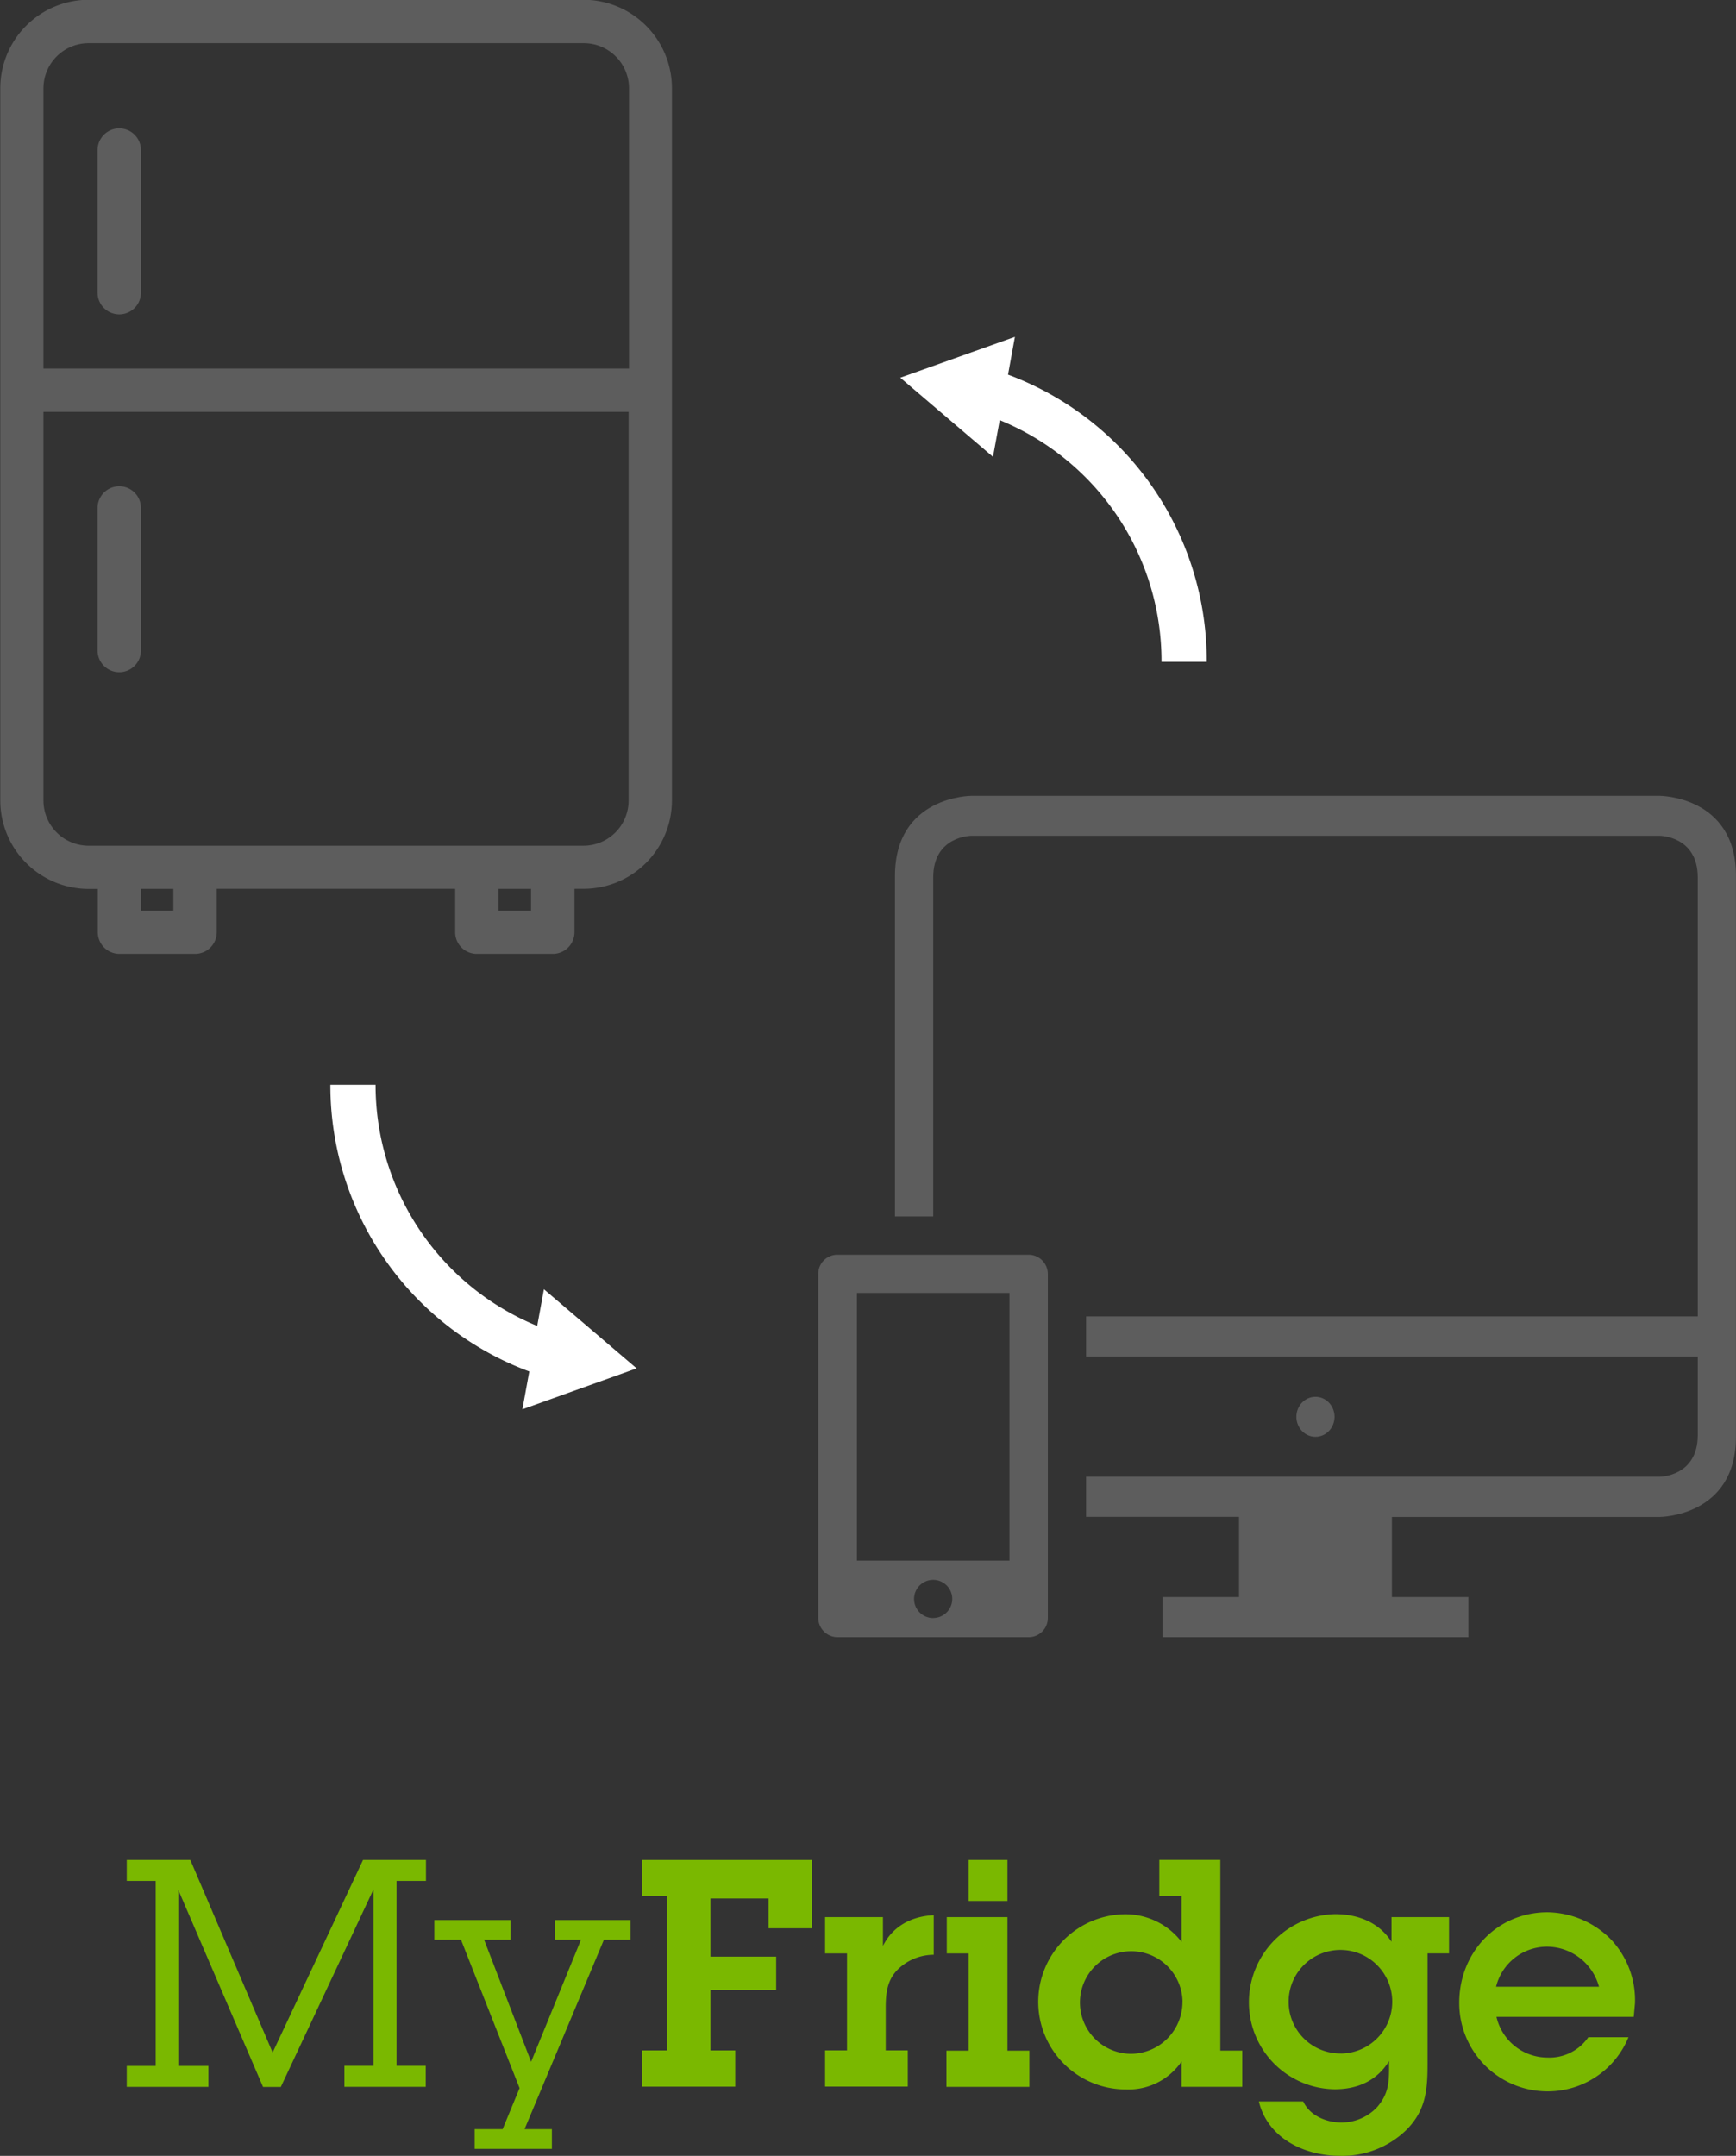 <svg id="Layer_1" data-name="Layer 1" xmlns="http://www.w3.org/2000/svg" viewBox="0 0 307.29 381.51"><rect x="0" y="0" width="307.29" height="381.51" fill="#333333" stroke="none"/><defs><style>.cls-1{fill:#7ab800;}.cls-2{fill:#5d5d5d;}.cls-3{fill:#fff;}</style></defs><title>landing</title><path class="cls-1" d="M667.91,152.63h5.29v3.71H658.75v-3.71h5.12V119.89h-5.12v-3.71H670l14.57,34.08,16-34.08h11.14v3.71H706.5v32.73h5.17v3.71h-14.4v-3.71h5.17V121.35l-16.42,35h-3.15l-15-34.87v31.16Z" transform="translate(-636.31 212.96)"/><path class="cls-1" d="M729.16,163.82H734v3.49H720.33v-3.49h4.95l3-7.26L717.91,130.3h-4.72v-3.49h13.5v3.49H722l8.32,21.6,8.83-21.6h-4.61v-3.49h13.39v3.49h-4.72Z" transform="translate(-636.31 212.96)"/><path class="cls-1" d="M754.41,122.59H750v-6.41h30v12.09h-7.65V123H762.06v10.29H773.7v5.91H762.06v10.69h4.39v6.41H750v-6.41h4.39V122.59Z" transform="translate(-636.31 212.96)"/><path class="cls-1" d="M792.59,131.42c1.74-3.54,5.12-5.29,9-5.46v7a9.13,9.13,0,0,0-5.91,2.19c-2.25,1.91-2.59,4.33-2.59,7.14v7.59H797v6.41H782.36v-6.41h3.88V132.72h-3.88V126.3h10.24v5.12Z" transform="translate(-636.31 212.96)"/><path class="cls-1" d="M814.64,149.93h3.88v6.41H803.84v-6.41h3.94V132.72h-3.88V126.3h10.74v23.62Zm0-26.49h-6.86v-7.26h6.86v7.26Z" transform="translate(-636.31 212.96)"/><path class="cls-1" d="M845.46,151.84a11.36,11.36,0,0,1-9.84,4.95,15.5,15.5,0,0,1-.06-31,12.52,12.52,0,0,1,9.9,4.89v-8.1h-3.94v-6.41h10.8v33.75h3.88v6.41H845.46v-4.5Zm0.17-10.63a9.08,9.08,0,1,0-9.11,9.28A9.18,9.18,0,0,0,845.62,141.21Z" transform="translate(-636.31 212.96)"/><path class="cls-1" d="M867,158.93c1.18,2.53,4.11,3.71,6.75,3.71a8.63,8.63,0,0,0,6.36-2.76c1.91-2.25,2.08-4.16,2.08-7v-1.12c-2.14,3.49-5.57,5-9.62,5a15.37,15.37,0,0,1-15.19-15.52,15.6,15.6,0,0,1,15.24-15.47c4,0,7.76,1.41,10,4.89V126.3h10.18v6.41H889v19.63c0,4.61-.34,8.21-3.77,11.64a16.29,16.29,0,0,1-11.75,4.56c-6.24,0-12.77-3.09-14.34-9.62H867Zm6.58-8.49a9.17,9.17,0,1,0-9.17-9.22A9.15,9.15,0,0,0,873.63,150.43Z" transform="translate(-636.31 212.96)"/><path class="cls-1" d="M924.58,147.51a15.42,15.42,0,0,1-14.17,9.62,15.62,15.62,0,0,1-15.8-15.69c0-8.89,6.69-16,15.64-16a16.09,16.09,0,0,1,11.25,4.84,15.7,15.7,0,0,1,4.22,11.25l-0.22,2.42h-24.3a9.27,9.27,0,0,0,9,7.2,8.36,8.36,0,0,0,7.26-3.6h7.14Zm-5.23-8.89a9.59,9.59,0,0,0-9.45-7.09,9.3,9.3,0,0,0-8.77,7.09h18.22Z" transform="translate(-636.31 212.96)"/><ellipse class="cls-2" cx="232.85" cy="250.72" rx="3.38" ry="3.54"/><path class="cls-2" d="M930.06-72.13H808.26s-13.53,0-13.53,14.18V2.31h6.77v-60c0-7.37,6.77-7.37,6.77-7.37H930.06s6.77,0,6.77,7.37V20H828.56v7.09H936.83V41c0,7.37-6.77,7.37-6.77,7.37H828.56v7.09h27.07V69.66H842.09v7.09h54.14V69.66H882.69V55.48h47.37s13.53,0,13.53-14.18V-58C943.6-72.13,930.06-72.13,930.06-72.13Z" transform="translate(-636.31 212.96)"/><path class="cls-2" d="M818.47,9.08h-34a3.39,3.39,0,0,0-3.32,3.45V73.3a3.42,3.42,0,0,0,3.32,3.45h34a3.39,3.39,0,0,0,3.32-3.45V12.53A3.42,3.42,0,0,0,818.47,9.08Zm-17,64.29A3.38,3.38,0,1,1,804.87,70,3.38,3.38,0,0,1,801.49,73.36ZM815,63.21H788V15.84H815V63.21Z" transform="translate(-636.31 212.96)"/><path class="cls-2" d="M739.61-213H652a15.66,15.66,0,0,0-15.64,15.64v126A15.66,15.66,0,0,0,652-55.65h1.62V-48a3.84,3.84,0,0,0,3.84,3.84h13.43A3.84,3.84,0,0,0,674.68-48v-7.67h42.2V-48a3.84,3.84,0,0,0,3.84,3.84h13.43A3.84,3.84,0,0,0,738-48v-7.67h1.62A15.66,15.66,0,0,0,755.25-71.3v-126A15.66,15.66,0,0,0,739.61-213ZM667-51.82h-5.76v-3.84H667v3.84Zm63.31,0h-5.76v-3.84h5.76v3.84ZM747.58-71.3a8,8,0,0,1-8,8H652a8,8,0,0,1-8-8v-68.77H747.58V-71.3Zm0-76.44H644v-49.58a8,8,0,0,1,8-8h87.65a8,8,0,0,1,8,8v49.58Z" transform="translate(-636.31 212.96)"/><path class="cls-2" d="M657.42-190.24a3.84,3.84,0,0,0-3.84,3.84v25.23a3.84,3.84,0,0,0,3.84,3.84,3.84,3.84,0,0,0,3.84-3.84V-186.4A3.84,3.84,0,0,0,657.42-190.24Z" transform="translate(-636.31 212.96)"/><path class="cls-2" d="M657.42-94a3.84,3.84,0,0,0,3.84-3.84v-25.23a3.84,3.84,0,0,0-3.84-3.84,3.84,3.84,0,0,0-3.84,3.84v25.23A3.84,3.84,0,0,0,657.42-94Z" transform="translate(-636.31 212.96)"/><path class="cls-3" d="M814.74-146.66l1.22-6.69-20.29,7.23,16.41,14,1.19-6.49a46.07,46.07,0,0,1,28.64,42.77h8A54,54,0,0,0,814.74-146.66Z" transform="translate(-636.31 212.96)"/><path class="cls-3" d="M749,29.19l-16.41-14-1.19,6.49A46.07,46.07,0,0,1,702.79-21h-8A54,54,0,0,0,730,29.74l-1.22,6.69Z" transform="translate(-636.31 212.96)"/></svg>
